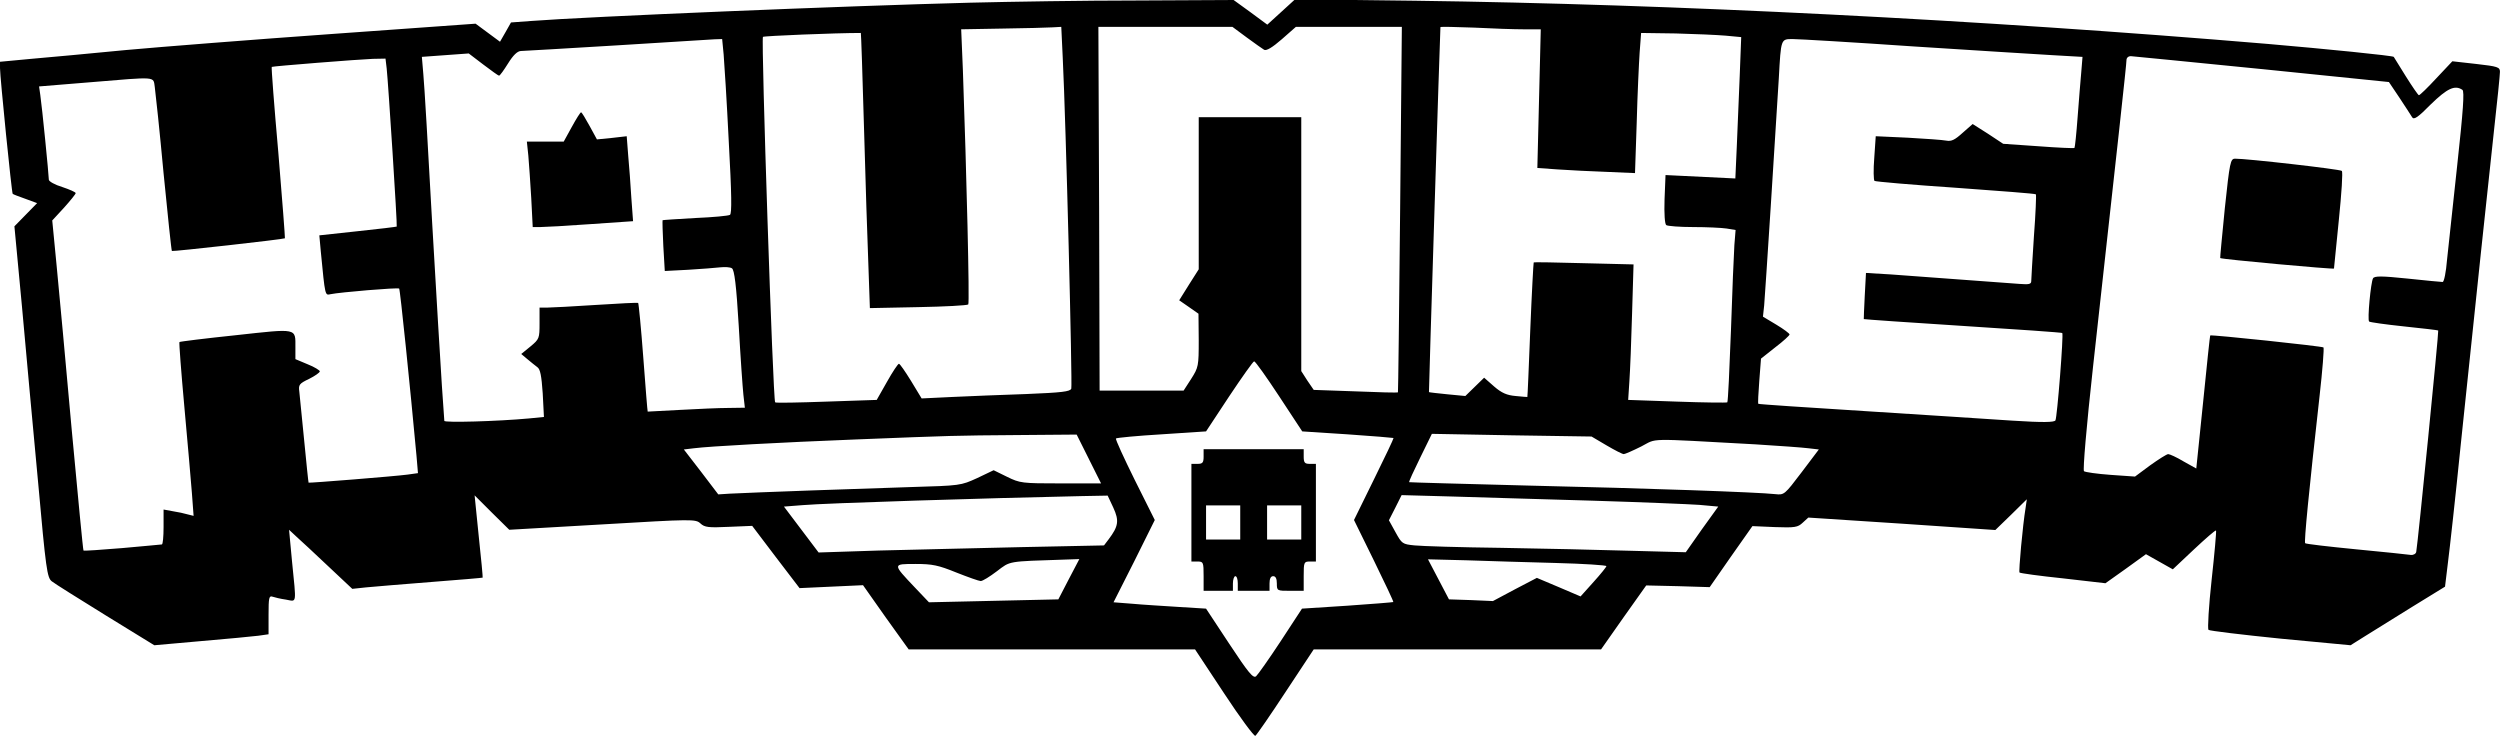 <?xml version="1.0" standalone="no"?>
<!DOCTYPE svg PUBLIC "-//W3C//DTD SVG 20010904//EN"
 "http://www.w3.org/TR/2001/REC-SVG-20010904/DTD/svg10.dtd">
<svg version="1.0" xmlns="http://www.w3.org/2000/svg"
 width="1024pt" height="302pt" viewBox="0 0 1024 302"
 preserveAspectRatio="xMidYMid meet">

<g transform="translate(0,302) scale(0.1,-0.1)"
fill="#000000" stroke="none">
<path d="M3974 3009 c-505 -13 -1568 -57 -1800 -75 l-81 -6 -22 -39 -23 -40
-50 37 -50 37 -586 -42 c-323 -23 -704 -53 -847 -66 -143 -14 -317 -30 -387
-36 l-128 -12 0 -26 c0 -36 48 -513 52 -515 2 -2 25 -11 51 -20 l49 -18 -47
-48 -46 -47 31 -329 c16 -181 46 -504 66 -719 32 -357 37 -391 56 -406 11 -9
110 -71 220 -139 l200 -123 191 17 c106 9 211 19 235 22 l42 6 0 80 c0 69 2
79 16 74 9 -3 33 -9 55 -12 46 -8 43 -24 25 158 l-12 128 30 -28 c17 -15 75
-69 130 -121 l99 -93 56 6 c31 3 151 13 266 22 116 9 211 17 212 18 1 1 -6 77
-16 169 l-17 168 71 -71 71 -70 381 22 c371 22 382 22 402 4 17 -16 33 -18
116 -14 l96 4 97 -128 97 -127 130 6 130 6 93 -132 94 -131 586 0 587 0 119
-180 c65 -99 123 -177 128 -174 5 3 61 84 124 180 l115 174 589 0 588 0 92
131 93 131 130 -3 130 -4 87 125 88 125 92 -4 c82 -3 94 -1 114 18 l23 21 383
-25 383 -26 65 63 64 63 -5 -35 c-12 -72 -29 -261 -25 -265 2 -3 82 -14 178
-24 l174 -20 83 59 83 60 55 -31 55 -31 86 81 c48 45 88 80 91 78 2 -3 -6 -93
-18 -202 -12 -109 -17 -200 -13 -205 5 -4 138 -20 296 -36 l286 -27 59 37 c32
20 119 74 193 120 l135 83 12 99 c7 54 31 270 52 479 65 623 110 1046 136
1285 14 124 25 234 25 246 0 19 -9 22 -97 32 l-98 11 -65 -69 c-36 -39 -68
-70 -72 -70 -3 0 -27 35 -54 78 -26 42 -48 78 -49 79 -2 5 -283 33 -515 53
-1189 100 -2437 163 -3495 177 l-490 6 -57 -52 -57 -52 -69 51 -69 50 -394 -2
c-217 0 -525 -5 -685 -9z m379 -226 c13 -263 40 -1340 35 -1355 -5 -12 -38
-16 -185 -22 -98 -3 -234 -9 -303 -12 l-125 -6 -43 71 c-24 39 -46 71 -50 71
-4 0 -26 -33 -49 -74 l-42 -74 -206 -7 c-113 -4 -208 -6 -210 -3 -9 9 -58
1488 -50 1497 5 4 298 16 401 16 1 0 7 -175 13 -390 6 -214 14 -468 18 -564
l6 -173 198 4 c109 2 201 7 205 11 6 6 -7 537 -22 959 l-7 168 169 3 c93 1
185 4 205 5 l36 2 6 -127z m753 84 c33 -24 65 -47 72 -51 9 -5 33 9 72 43 l58
51 217 0 217 0 -7 -747 c-4 -412 -8 -749 -9 -750 -2 -2 -80 0 -174 4 l-171 6
-26 38 -25 39 0 520 0 520 -210 0 -210 0 0 -311 0 -312 -40 -63 -40 -64 39
-27 40 -28 1 -109 c0 -105 -1 -111 -31 -158 l-31 -48 -172 0 -172 0 -2 745 -3
745 275 0 274 0 58 -43z m1136 33 l69 0 -7 -284 -7 -284 84 -6 c46 -3 136 -8
200 -10 l116 -5 7 207 c3 114 9 243 12 287 l6 80 142 -2 c77 -2 169 -6 204 -9
l64 -6 -6 -156 c-4 -87 -9 -217 -12 -290 l-6 -133 -143 7 -143 7 -4 -99 c-2
-60 1 -102 7 -106 5 -4 55 -8 110 -8 55 0 117 -3 137 -6 l37 -6 -5 -62 c-2
-33 -9 -191 -14 -350 -6 -160 -12 -292 -15 -294 -2 -2 -95 -1 -205 3 l-201 7
5 77 c3 42 8 166 11 277 l6 201 -203 5 c-112 3 -204 5 -206 3 -1 -1 -8 -126
-14 -276 -6 -151 -11 -274 -12 -275 0 0 -22 1 -48 4 -35 3 -57 12 -88 39 l-41
36 -39 -38 -38 -37 -73 7 c-41 4 -75 8 -76 9 -1 1 45 1468 47 1495 0 2 61 1
137 -2 75 -4 167 -7 205 -7z m-3278 -102 c3 -35 13 -195 21 -357 12 -217 13
-296 5 -301 -6 -4 -70 -10 -142 -13 -72 -4 -132 -8 -134 -9 -1 -2 0 -49 3
-106 l6 -102 96 5 c53 3 112 8 131 10 19 2 41 1 48 -4 10 -6 18 -68 28 -237 7
-126 16 -253 19 -281 l6 -53 -68 -1 c-37 0 -126 -4 -198 -8 -71 -4 -131 -7
-132 -7 -1 1 -9 100 -18 221 -9 121 -19 222 -21 224 -2 2 -79 -2 -172 -8 -93
-6 -184 -11 -201 -11 l-31 0 0 -64 c0 -62 -1 -65 -37 -95 l-38 -31 25 -21 c14
-12 32 -26 41 -33 12 -8 17 -35 22 -107 l5 -97 -61 -6 c-130 -12 -347 -18
-347 -10 0 5 -5 70 -10 144 -5 74 -23 376 -40 670 -16 294 -32 567 -36 606
l-6 71 96 7 96 7 59 -45 c33 -25 62 -46 65 -46 4 0 20 23 37 50 21 34 38 50
52 51 12 0 189 11 392 23 204 13 384 24 402 25 l31 1 6 -62z m4871 32 c248
-16 505 -32 573 -36 l122 -7 -5 -61 c-3 -34 -10 -117 -15 -185 -5 -68 -11
-125 -13 -127 -2 -2 -68 1 -148 7 l-144 10 -62 41 -63 40 -41 -36 c-32 -29
-46 -36 -67 -32 -15 3 -86 8 -158 12 l-131 6 -6 -88 c-4 -49 -3 -92 1 -95 4
-3 153 -16 332 -28 179 -13 327 -24 329 -27 2 -2 -1 -79 -8 -171 -6 -93 -11
-175 -11 -184 0 -13 -9 -15 -47 -12 -240 18 -445 33 -529 39 l-101 6 -5 -93
c-3 -52 -4 -95 -4 -96 1 -1 184 -14 406 -28 222 -14 406 -27 407 -29 6 -6 -21
-346 -28 -358 -5 -8 -51 -9 -176 -1 -92 6 -364 24 -603 39 -239 15 -436 28
-438 30 -2 1 0 43 4 94 l7 91 58 46 c33 25 59 49 59 53 0 4 -24 22 -54 40
l-55 33 5 46 c4 44 48 729 60 931 9 162 8 160 57 160 23 0 245 -13 492 -30z
m1430 -93 l520 -53 43 -64 c24 -36 47 -72 52 -80 7 -12 23 -2 77 53 67 65 98
80 129 59 9 -5 3 -87 -21 -307 -18 -165 -37 -340 -42 -390 -4 -49 -12 -90 -18
-90 -5 0 -70 6 -144 14 -106 11 -135 11 -141 1 -9 -15 -24 -170 -16 -177 3 -3
67 -12 143 -20 75 -8 139 -15 140 -17 3 -3 -83 -867 -90 -906 -1 -8 -11 -14
-22 -13 -11 2 -112 12 -224 23 -113 11 -207 22 -209 25 -5 5 15 210 59 603 12
106 19 195 16 199 -6 5 -459 53 -464 49 -1 0 -14 -123 -29 -273 l-28 -272 -52
29 c-28 17 -57 30 -63 30 -6 0 -39 -21 -74 -46 l-62 -46 -100 7 c-55 4 -104
11 -109 15 -5 5 10 182 37 427 103 930 137 1239 137 1256 0 10 7 17 18 17 9
-1 251 -24 537 -53z m-7681 1 c6 -53 44 -642 41 -646 -1 -1 -73 -10 -160 -19
l-157 -17 6 -66 c18 -185 17 -180 40 -175 38 8 276 28 281 23 4 -3 45 -403 71
-685 l6 -71 -43 -6 c-52 -7 -403 -35 -405 -33 -1 1 -9 79 -18 172 -9 94 -18
184 -20 201 -4 28 0 33 40 52 24 12 44 26 44 31 0 4 -22 18 -50 29 l-50 21 0
48 c0 80 11 78 -244 50 -125 -13 -229 -26 -231 -28 -2 -3 7 -121 20 -264 13
-143 27 -302 31 -354 l7 -94 -24 6 c-13 4 -41 10 -61 13 l-38 7 0 -72 c0 -39
-3 -71 -7 -71 -5 -1 -78 -7 -163 -15 -85 -7 -156 -12 -158 -10 -2 2 -23 223
-48 492 -24 268 -52 572 -62 674 l-18 186 48 52 c26 29 48 56 48 60 0 4 -25
15 -55 25 -30 9 -55 23 -55 30 0 18 -28 301 -35 347 l-5 35 208 17 c279 23
259 25 266 -20 3 -21 20 -180 36 -353 17 -173 32 -316 34 -318 3 -3 459 48
463 52 1 1 -11 159 -27 351 -17 191 -29 349 -27 351 4 3 358 31 414 33 l52 1
5 -42z m3656 -1342 l94 -143 185 -12 c102 -7 187 -14 189 -15 1 -2 -35 -78
-80 -169 l-82 -167 82 -167 c45 -92 81 -168 79 -169 -1 -1 -86 -8 -188 -15
l-186 -12 -87 -133 c-48 -73 -94 -138 -101 -144 -12 -10 -32 15 -110 133 l-95
144 -113 7 c-61 4 -147 9 -189 13 l-77 6 85 168 84 169 -82 164 c-45 91 -80
167 -77 170 3 3 87 11 187 17 l182 12 95 144 c52 78 98 143 102 143 5 0 51
-65 103 -144z m-780 -256 l50 -100 -165 0 c-159 0 -167 1 -220 27 l-55 27 -67
-32 c-68 -31 -69 -31 -273 -37 -197 -6 -645 -22 -741 -27 l-47 -3 -70 92 -71
92 42 5 c62 8 355 24 662 36 404 16 402 16 662 18 l243 2 50 -100z m2120 56
c34 -20 65 -36 71 -36 5 0 37 14 71 31 69 35 11 34 468 9 96 -6 194 -13 217
-16 l43 -5 -71 -94 c-69 -91 -71 -93 -107 -89 -72 8 -524 24 -1007 35 -269 7
-491 13 -493 14 -2 2 19 47 45 100 l48 98 327 -6 327 -5 61 -36z m-2020 -255
c25 -54 21 -77 -19 -130 l-19 -25 -338 -7 c-187 -4 -450 -11 -585 -14 l-246
-8 -71 94 -71 94 77 6 c88 8 760 29 1143 37 l106 2 23 -49z m1970 28 c195 -6
389 -14 431 -17 l77 -7 -67 -93 -66 -94 -225 6 c-124 4 -362 9 -530 12 -168 2
-328 7 -356 10 -50 5 -52 7 -78 54 l-27 49 26 51 26 52 217 -6 c119 -4 377
-11 572 -17z m-2152 -321 l-43 -83 -265 -6 -265 -6 -58 61 c-92 97 -92 96 3
96 69 0 93 -5 167 -35 48 -19 93 -35 100 -35 8 0 37 18 66 40 57 43 40 40 280
48 l58 2 -43 -82z m1995 66 c114 -3 207 -9 207 -13 0 -3 -24 -33 -53 -65 l-53
-59 -89 38 -90 38 -90 -47 -90 -48 -90 4 -90 3 -43 82 -43 82 158 -4 c87 -3
251 -8 366 -11z"/>
<path d="M2342 2500 l-33 -60 -76 0 -75 0 6 -57 c3 -32 8 -111 12 -175 l6
-118 32 0 c17 0 109 5 205 12 l174 12 -7 95 c-3 53 -9 131 -13 175 l-6 78 -61
-7 -61 -6 -30 55 c-17 31 -32 56 -35 56 -3 0 -20 -27 -38 -60z"/>
<path d="M9113 2168 c-11 -112 -20 -204 -19 -205 4 -5 466 -47 466 -43 0 3 9
93 20 200 11 107 17 197 12 200 -7 7 -395 51 -437 50 -19 0 -22 -13 -42 -202z"/>
<path d="M4930 1150 c0 -25 -4 -30 -25 -30 l-25 0 0 -200 0 -200 25 0 c24 0
25 -3 25 -60 l0 -60 60 0 60 0 0 30 c0 17 5 30 10 30 6 0 10 -13 10 -30 l0
-30 65 0 65 0 0 30 c0 20 5 30 15 30 10 0 15 -10 15 -30 0 -30 1 -30 55 -30
l55 0 0 60 c0 57 1 60 25 60 l25 0 0 200 0 200 -25 0 c-21 0 -25 5 -25 30 l0
30 -205 0 -205 0 0 -30z m150 -270 l0 -70 -70 0 -70 0 0 70 0 70 70 0 70 0 0
-70z m250 0 l0 -70 -70 0 -70 0 0 70 0 70 70 0 70 0 0 -70z"/>
</g>
</svg>
